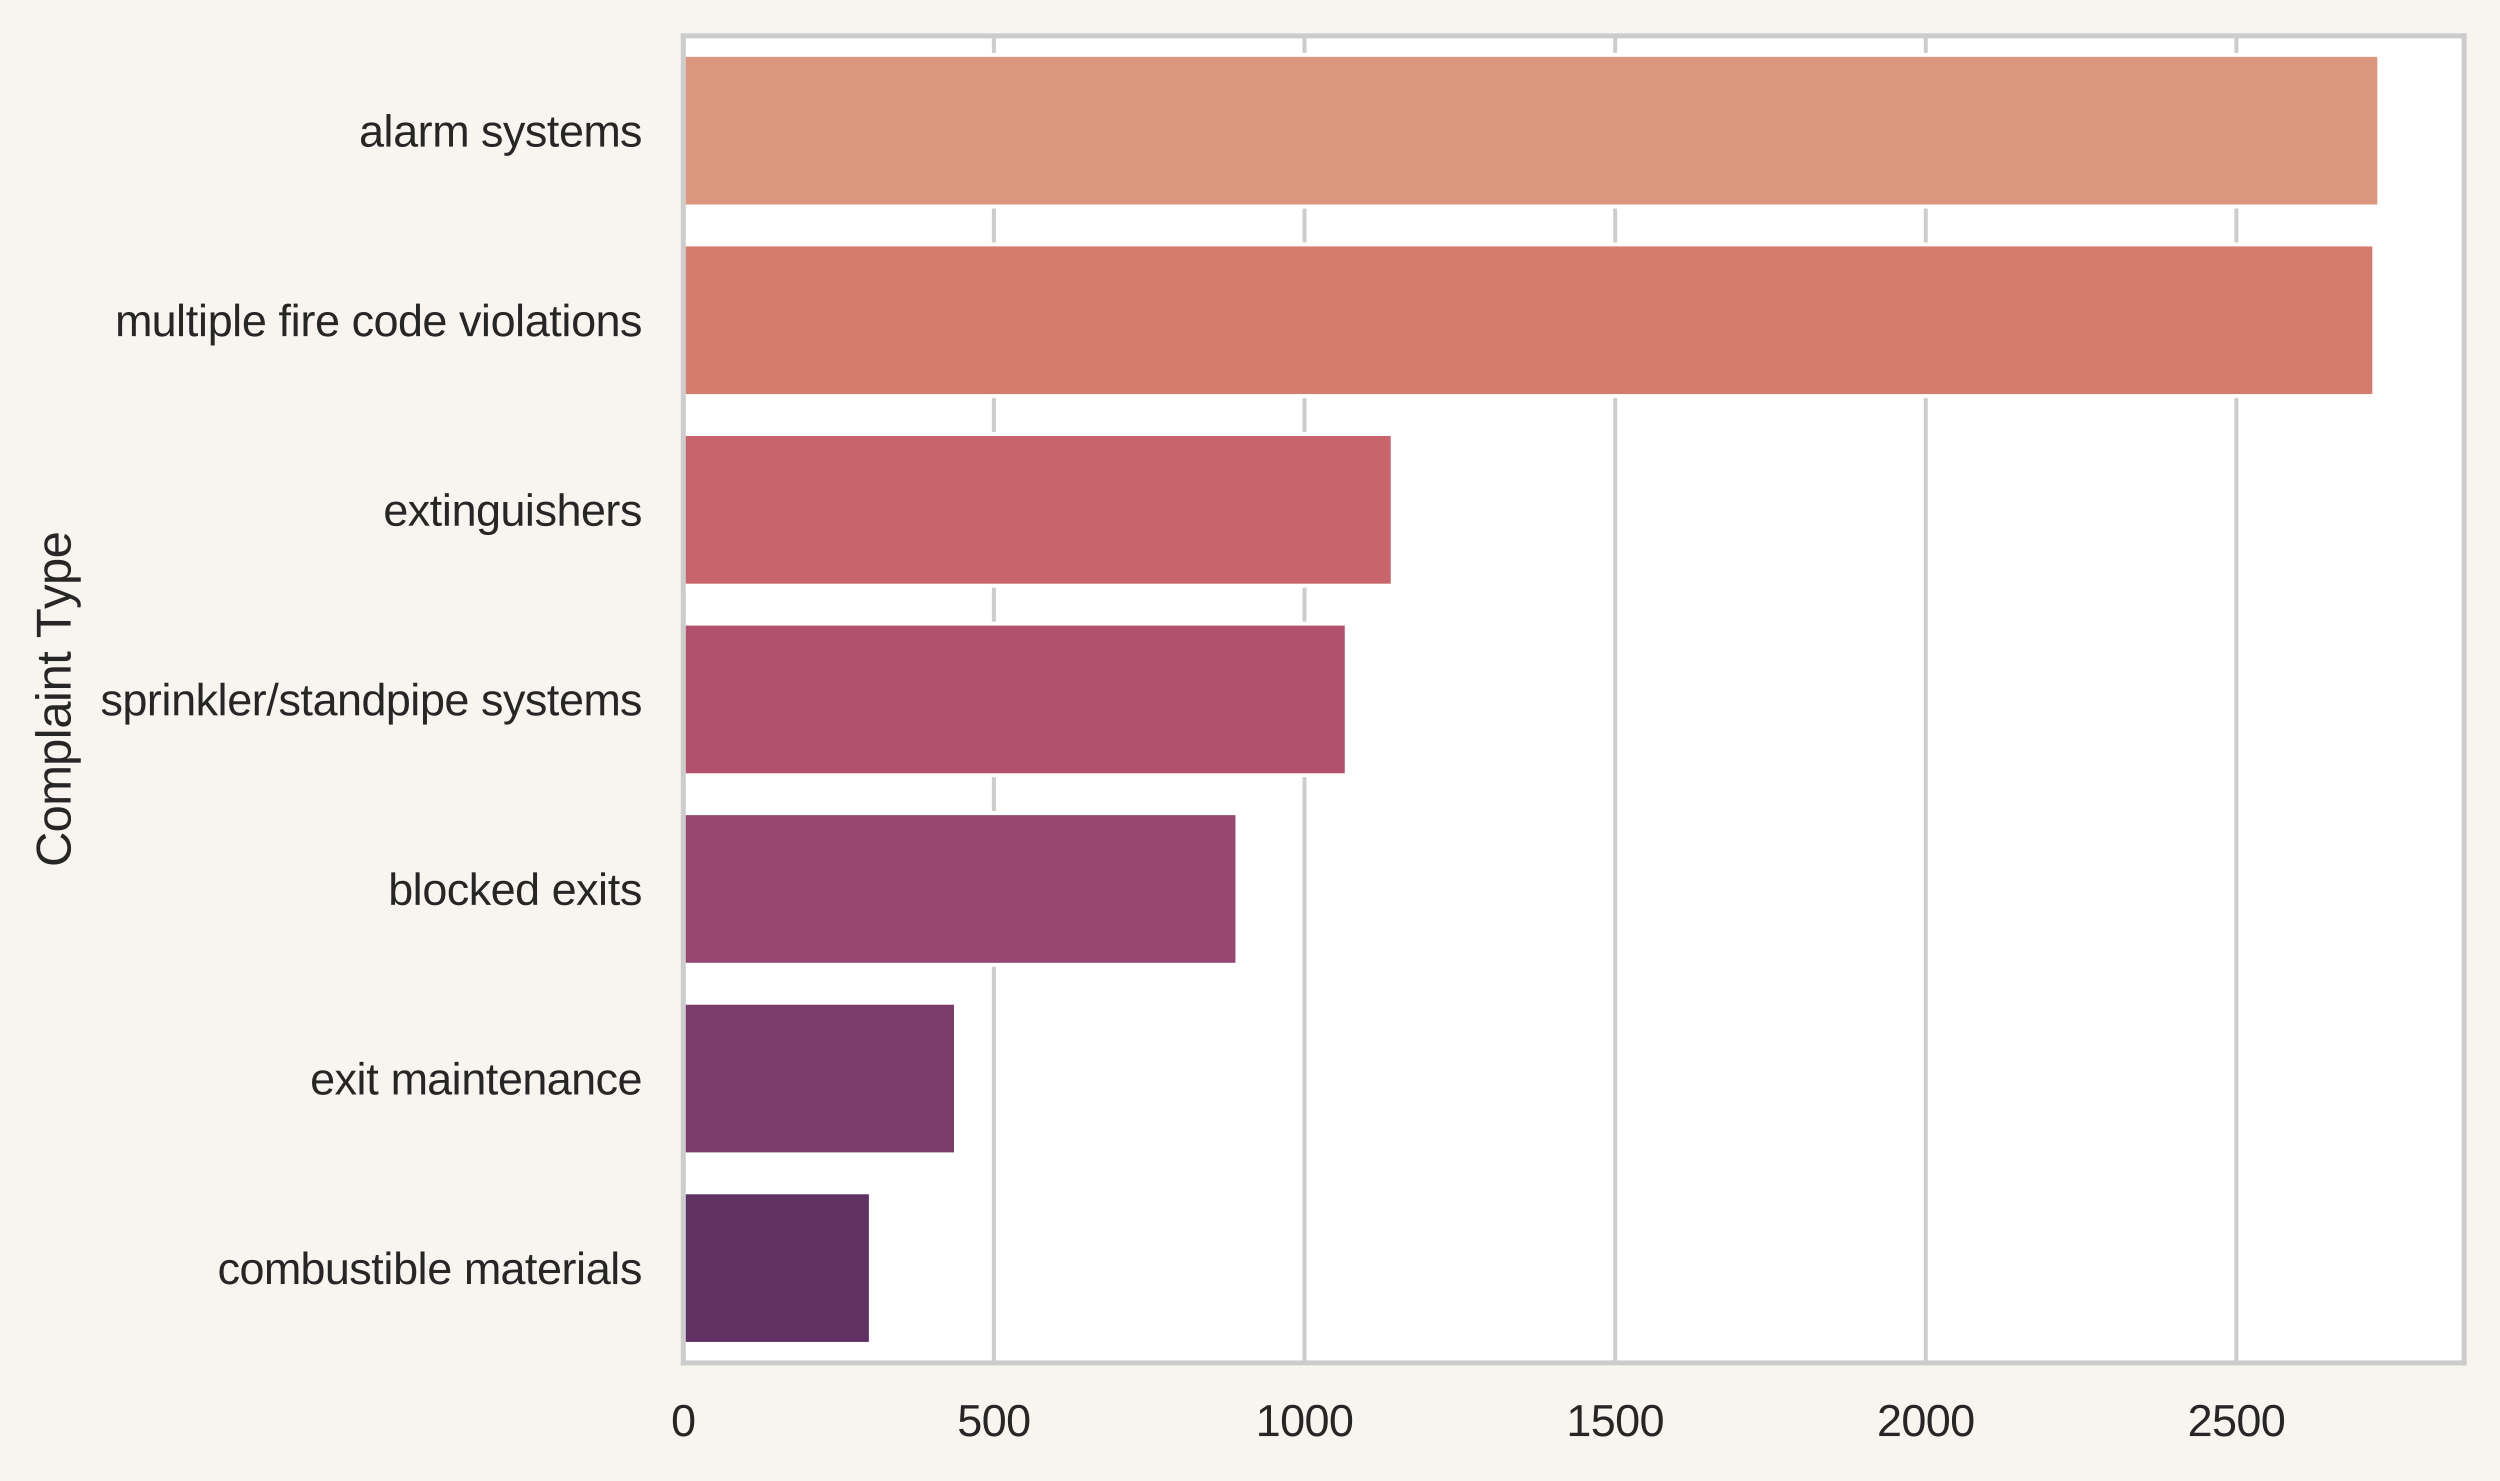 <?xml version="1.0" encoding="utf-8" standalone="no"?>
<!DOCTYPE svg PUBLIC "-//W3C//DTD SVG 1.1//EN"
  "http://www.w3.org/Graphics/SVG/1.1/DTD/svg11.dtd">
<svg xmlns:xlink="http://www.w3.org/1999/xlink" width="501.34pt" height="297.015pt" viewBox="0 0 501.34 297.015" xmlns="http://www.w3.org/2000/svg" version="1.1">
 <defs>
  <style type="text/css">*{stroke-linejoin: round; stroke-linecap: butt}</style>
 </defs>
 <g id="figure_1">
  <g id="patch_1">
   <path d="M 0 297.015 
L 501.34 297.015 
L 501.34 0 
L 0 0 
z
" style="fill: #f8f5f0"/>
  </g>
  <g id="axes_1">
   <g id="patch_2">
    <path d="M 137.02 273.312 
L 494.14 273.312 
L 494.14 7.2 
L 137.02 7.2 
z
" style="fill: #ffffff"/>
   </g>
   <g id="matplotlib.axis_1">
    <g id="xtick_1">
     <g id="line2d_1">
      <path d="M 137.02 273.312 
L 137.02 7.2 
" clip-path="url(#pc7cd918993)" style="fill: none; stroke: #cccccc; stroke-width: 0.8; stroke-linecap: round"/>
     </g>
     <g id="text_1">
      <!-- 0 -->
      <g style="fill: #262626" transform="translate(134.574 287.989) scale(0.088 -0.088)">
       <defs>
        <path id="Arimo-30" d="M 3309 2203 
Q 3309 1100 2920 518 
Q 2531 -63 1772 -63 
Q 1013 -63 631 515 
Q 250 1094 250 2203 
Q 250 3338 620 3903 
Q 991 4469 1791 4469 
Q 2569 4469 2939 3897 
Q 3309 3325 3309 2203 
z
M 2738 2203 
Q 2738 3156 2517 3584 
Q 2297 4013 1791 4013 
Q 1272 4013 1045 3591 
Q 819 3169 819 2203 
Q 819 1266 1048 831 
Q 1278 397 1778 397 
Q 2275 397 2506 840 
Q 2738 1284 2738 2203 
z
" transform="scale(0.016)"/>
       </defs>
       <use xlink:href="#Arimo-30"/>
      </g>
     </g>
    </g>
    <g id="xtick_2">
     <g id="line2d_2">
      <path d="M 199.312 273.312 
L 199.312 7.2 
" clip-path="url(#pc7cd918993)" style="fill: none; stroke: #cccccc; stroke-width: 0.8; stroke-linecap: round"/>
     </g>
     <g id="text_2">
      <!-- 500 -->
      <g style="fill: #262626" transform="translate(191.972 287.989) scale(0.088 -0.088)">
       <defs>
        <path id="Arimo-35" d="M 3291 1434 
Q 3291 738 2877 337 
Q 2463 -63 1728 -63 
Q 1113 -63 734 206 
Q 356 475 256 984 
L 825 1050 
Q 1003 397 1741 397 
Q 2194 397 2450 670 
Q 2706 944 2706 1422 
Q 2706 1838 2448 2094 
Q 2191 2350 1753 2350 
Q 1525 2350 1328 2278 
Q 1131 2206 934 2034 
L 384 2034 
L 531 4403 
L 3034 4403 
L 3034 3925 
L 1044 3925 
L 959 2528 
Q 1325 2809 1869 2809 
Q 2519 2809 2905 2428 
Q 3291 2047 3291 1434 
z
" transform="scale(0.016)"/>
       </defs>
       <use xlink:href="#Arimo-35"/>
       <use xlink:href="#Arimo-30" x="55.615"/>
       <use xlink:href="#Arimo-30" x="111.23"/>
      </g>
     </g>
    </g>
    <g id="xtick_3">
     <g id="line2d_3">
      <path d="M 261.604 273.312 
L 261.604 7.2 
" clip-path="url(#pc7cd918993)" style="fill: none; stroke: #cccccc; stroke-width: 0.8; stroke-linecap: round"/>
     </g>
     <g id="text_3">
      <!-- 1000 -->
      <g style="fill: #262626" transform="translate(251.817 287.989) scale(0.088 -0.088)">
       <defs>
        <path id="Arimo-31" d="M 488 0 
L 488 478 
L 1609 478 
L 1609 3866 
L 616 3156 
L 616 3688 
L 1656 4403 
L 2175 4403 
L 2175 478 
L 3247 478 
L 3247 0 
L 488 0 
z
" transform="scale(0.016)"/>
       </defs>
       <use xlink:href="#Arimo-31"/>
       <use xlink:href="#Arimo-30" x="55.615"/>
       <use xlink:href="#Arimo-30" x="111.23"/>
       <use xlink:href="#Arimo-30" x="166.846"/>
      </g>
     </g>
    </g>
    <g id="xtick_4">
     <g id="line2d_4">
      <path d="M 323.896 273.312 
L 323.896 7.2 
" clip-path="url(#pc7cd918993)" style="fill: none; stroke: #cccccc; stroke-width: 0.8; stroke-linecap: round"/>
     </g>
     <g id="text_4">
      <!-- 1500 -->
      <g style="fill: #262626" transform="translate(314.109 287.989) scale(0.088 -0.088)">
       <use xlink:href="#Arimo-31"/>
       <use xlink:href="#Arimo-35" x="55.615"/>
       <use xlink:href="#Arimo-30" x="111.23"/>
       <use xlink:href="#Arimo-30" x="166.846"/>
      </g>
     </g>
    </g>
    <g id="xtick_5">
     <g id="line2d_5">
      <path d="M 386.188 273.312 
L 386.188 7.2 
" clip-path="url(#pc7cd918993)" style="fill: none; stroke: #cccccc; stroke-width: 0.8; stroke-linecap: round"/>
     </g>
     <g id="text_5">
      <!-- 2000 -->
      <g style="fill: #262626" transform="translate(376.401 287.989) scale(0.088 -0.088)">
       <defs>
        <path id="Arimo-32" d="M 322 0 
L 322 397 
Q 481 763 711 1042 
Q 941 1322 1194 1548 
Q 1447 1775 1695 1969 
Q 1944 2163 2144 2356 
Q 2344 2550 2467 2762 
Q 2591 2975 2591 3244 
Q 2591 3606 2378 3806 
Q 2166 4006 1788 4006 
Q 1428 4006 1195 3811 
Q 963 3616 922 3263 
L 347 3316 
Q 409 3844 795 4156 
Q 1181 4469 1788 4469 
Q 2453 4469 2811 4155 
Q 3169 3841 3169 3263 
Q 3169 3006 3051 2753 
Q 2934 2500 2703 2247 
Q 2472 1994 1819 1463 
Q 1459 1169 1246 933 
Q 1034 697 941 478 
L 3238 478 
L 3238 0 
L 322 0 
z
" transform="scale(0.016)"/>
       </defs>
       <use xlink:href="#Arimo-32"/>
       <use xlink:href="#Arimo-30" x="55.615"/>
       <use xlink:href="#Arimo-30" x="111.23"/>
       <use xlink:href="#Arimo-30" x="166.846"/>
      </g>
     </g>
    </g>
    <g id="xtick_6">
     <g id="line2d_6">
      <path d="M 448.48 273.312 
L 448.48 7.2 
" clip-path="url(#pc7cd918993)" style="fill: none; stroke: #cccccc; stroke-width: 0.8; stroke-linecap: round"/>
     </g>
     <g id="text_6">
      <!-- 2500 -->
      <g style="fill: #262626" transform="translate(438.693 287.989) scale(0.088 -0.088)">
       <use xlink:href="#Arimo-32"/>
       <use xlink:href="#Arimo-35" x="55.615"/>
       <use xlink:href="#Arimo-30" x="111.23"/>
       <use xlink:href="#Arimo-30" x="166.846"/>
      </g>
     </g>
    </g>
   </g>
   <g id="matplotlib.axis_2">
    <g id="ytick_1">
     <g id="text_7">
      <!-- alarm systems -->
      <g style="fill: #262626" transform="translate(72.004 29.397) scale(0.088 -0.088)">
       <defs>
        <path id="Arimo-61" d="M 1294 -63 
Q 784 -63 528 206 
Q 272 475 272 944 
Q 272 1469 617 1750 
Q 963 2031 1731 2050 
L 2491 2063 
L 2491 2247 
Q 2491 2659 2316 2837 
Q 2141 3016 1766 3016 
Q 1388 3016 1216 2887 
Q 1044 2759 1009 2478 
L 422 2531 
Q 566 3444 1778 3444 
Q 2416 3444 2737 3151 
Q 3059 2859 3059 2306 
L 3059 850 
Q 3059 600 3125 473 
Q 3191 347 3375 347 
Q 3456 347 3559 369 
L 3559 19 
Q 3347 -31 3125 -31 
Q 2813 -31 2670 133 
Q 2528 297 2509 647 
L 2491 647 
Q 2275 259 1989 98 
Q 1703 -63 1294 -63 
z
M 1422 359 
Q 1731 359 1972 500 
Q 2213 641 2352 886 
Q 2491 1131 2491 1391 
L 2491 1669 
L 1875 1656 
Q 1478 1650 1273 1575 
Q 1069 1500 959 1344 
Q 850 1188 850 934 
Q 850 659 998 509 
Q 1147 359 1422 359 
z
" transform="scale(0.016)"/>
        <path id="Arimo-6c" d="M 431 0 
L 431 4638 
L 994 4638 
L 994 0 
L 431 0 
z
" transform="scale(0.016)"/>
        <path id="Arimo-72" d="M 444 0 
L 444 2594 
Q 444 2950 425 3381 
L 956 3381 
Q 981 2806 981 2691 
L 994 2691 
Q 1128 3125 1303 3284 
Q 1478 3444 1797 3444 
Q 1909 3444 2025 3413 
L 2025 2897 
Q 1913 2928 1725 2928 
Q 1375 2928 1190 2626 
Q 1006 2325 1006 1763 
L 1006 0 
L 444 0 
z
" transform="scale(0.016)"/>
        <path id="Arimo-6d" d="M 2400 0 
L 2400 2144 
Q 2400 2634 2265 2821 
Q 2131 3009 1781 3009 
Q 1422 3009 1212 2734 
Q 1003 2459 1003 1959 
L 1003 0 
L 444 0 
L 444 2659 
Q 444 3250 425 3381 
L 956 3381 
Q 959 3366 962 3297 
Q 966 3228 970 3139 
Q 975 3050 981 2803 
L 991 2803 
Q 1172 3163 1406 3303 
Q 1641 3444 1978 3444 
Q 2363 3444 2586 3291 
Q 2809 3138 2897 2803 
L 2906 2803 
Q 3081 3144 3329 3294 
Q 3578 3444 3931 3444 
Q 4444 3444 4676 3166 
Q 4909 2888 4909 2253 
L 4909 0 
L 4353 0 
L 4353 2144 
Q 4353 2634 4218 2821 
Q 4084 3009 3734 3009 
Q 3366 3009 3161 2736 
Q 2956 2463 2956 1959 
L 2956 0 
L 2400 0 
z
" transform="scale(0.016)"/>
        <path id="Arimo-20" transform="scale(0.016)"/>
        <path id="Arimo-73" d="M 2969 934 
Q 2969 456 2608 196 
Q 2247 -63 1597 -63 
Q 966 -63 623 145 
Q 281 353 178 794 
L 675 891 
Q 747 619 972 492 
Q 1197 366 1597 366 
Q 2025 366 2223 497 
Q 2422 628 2422 891 
Q 2422 1091 2284 1216 
Q 2147 1341 1841 1422 
L 1438 1528 
Q 953 1653 748 1773 
Q 544 1894 428 2066 
Q 313 2238 313 2488 
Q 313 2950 642 3192 
Q 972 3434 1603 3434 
Q 2163 3434 2492 3237 
Q 2822 3041 2909 2606 
L 2403 2544 
Q 2356 2769 2151 2889 
Q 1947 3009 1603 3009 
Q 1222 3009 1040 2893 
Q 859 2778 859 2544 
Q 859 2400 934 2306 
Q 1009 2213 1156 2147 
Q 1303 2081 1775 1966 
Q 2222 1853 2419 1758 
Q 2616 1663 2730 1547 
Q 2844 1431 2906 1279 
Q 2969 1128 2969 934 
z
" transform="scale(0.016)"/>
        <path id="Arimo-79" d="M 597 -1328 
Q 366 -1328 209 -1294 
L 209 -872 
Q 328 -891 472 -891 
Q 997 -891 1303 -119 
L 1356 16 
L 16 3381 
L 616 3381 
L 1328 1513 
Q 1344 1469 1366 1408 
Q 1388 1347 1506 1000 
Q 1625 653 1634 613 
L 1853 1228 
L 2594 3381 
L 3188 3381 
L 1888 0 
Q 1678 -541 1497 -805 
Q 1316 -1069 1095 -1198 
Q 875 -1328 597 -1328 
z
" transform="scale(0.016)"/>
        <path id="Arimo-74" d="M 1731 25 
Q 1453 -50 1163 -50 
Q 488 -50 488 716 
L 488 2972 
L 97 2972 
L 97 3381 
L 509 3381 
L 675 4138 
L 1050 4138 
L 1050 3381 
L 1675 3381 
L 1675 2972 
L 1050 2972 
L 1050 838 
Q 1050 594 1129 495 
Q 1209 397 1406 397 
Q 1519 397 1731 441 
L 1731 25 
z
" transform="scale(0.016)"/>
        <path id="Arimo-65" d="M 863 1572 
Q 863 991 1103 675 
Q 1344 359 1806 359 
Q 2172 359 2392 506 
Q 2613 653 2691 878 
L 3184 738 
Q 2881 -63 1806 -63 
Q 1056 -63 664 384 
Q 272 831 272 1713 
Q 272 2550 664 2997 
Q 1056 3444 1784 3444 
Q 3275 3444 3275 1647 
L 3275 1572 
L 863 1572 
z
M 2694 2003 
Q 2647 2538 2422 2783 
Q 2197 3028 1775 3028 
Q 1366 3028 1127 2754 
Q 888 2481 869 2003 
L 2694 2003 
z
" transform="scale(0.016)"/>
       </defs>
       <use xlink:href="#Arimo-61"/>
       <use xlink:href="#Arimo-6c" x="55.615"/>
       <use xlink:href="#Arimo-61" x="77.832"/>
       <use xlink:href="#Arimo-72" x="133.447"/>
       <use xlink:href="#Arimo-6d" x="166.748"/>
       <use xlink:href="#Arimo-20" x="250.049"/>
       <use xlink:href="#Arimo-73" x="277.832"/>
       <use xlink:href="#Arimo-79" x="327.832"/>
       <use xlink:href="#Arimo-73" x="377.832"/>
       <use xlink:href="#Arimo-74" x="427.832"/>
       <use xlink:href="#Arimo-65" x="455.615"/>
       <use xlink:href="#Arimo-6d" x="511.23"/>
       <use xlink:href="#Arimo-73" x="594.531"/>
      </g>
     </g>
    </g>
    <g id="ytick_2">
     <g id="text_8">
      <!-- multiple fire code violations -->
      <g style="fill: #262626" transform="translate(23.075 67.413) scale(0.088 -0.088)">
       <defs>
        <path id="Arimo-75" d="M 981 3381 
L 981 1238 
Q 981 903 1047 718 
Q 1113 534 1256 453 
Q 1400 372 1678 372 
Q 2084 372 2318 650 
Q 2553 928 2553 1422 
L 2553 3381 
L 3116 3381 
L 3116 722 
Q 3116 131 3134 0 
L 2603 0 
Q 2600 16 2597 84 
Q 2594 153 2589 242 
Q 2584 331 2578 578 
L 2569 578 
Q 2375 228 2120 82 
Q 1866 -63 1488 -63 
Q 931 -63 673 214 
Q 416 491 416 1128 
L 416 3381 
L 981 3381 
z
" transform="scale(0.016)"/>
        <path id="Arimo-69" d="M 428 0 
L 428 3381 
L 991 3381 
L 991 0 
L 428 0 
z
M 428 4100 
L 428 4638 
L 991 4638 
L 991 4100 
L 428 4100 
z
" transform="scale(0.016)"/>
        <path id="Arimo-70" d="M 3291 1706 
Q 3291 -63 2047 -63 
Q 1266 -63 997 525 
L 981 525 
Q 994 500 994 -6 
L 994 -1328 
L 431 -1328 
L 431 2691 
Q 431 3213 413 3381 
L 956 3381 
Q 959 3369 965 3292 
Q 972 3216 980 3056 
Q 988 2897 988 2838 
L 1000 2838 
Q 1150 3150 1397 3295 
Q 1644 3441 2047 3441 
Q 2672 3441 2981 3022 
Q 3291 2603 3291 1706 
z
M 2700 1694 
Q 2700 2400 2509 2703 
Q 2319 3006 1903 3006 
Q 1569 3006 1380 2865 
Q 1191 2725 1092 2426 
Q 994 2128 994 1650 
Q 994 984 1206 668 
Q 1419 353 1897 353 
Q 2316 353 2508 661 
Q 2700 969 2700 1694 
z
" transform="scale(0.016)"/>
        <path id="Arimo-66" d="M 1128 2972 
L 1128 0 
L 566 0 
L 566 2972 
L 91 2972 
L 91 3381 
L 566 3381 
L 566 3763 
Q 566 4225 769 4428 
Q 972 4631 1391 4631 
Q 1625 4631 1788 4594 
L 1788 4166 
Q 1647 4191 1538 4191 
Q 1322 4191 1225 4081 
Q 1128 3972 1128 3684 
L 1128 3381 
L 1788 3381 
L 1788 2972 
L 1128 2972 
z
" transform="scale(0.016)"/>
        <path id="Arimo-63" d="M 859 1706 
Q 859 1031 1071 706 
Q 1284 381 1713 381 
Q 2013 381 2214 543 
Q 2416 706 2463 1044 
L 3031 1006 
Q 2966 519 2616 228 
Q 2266 -63 1728 -63 
Q 1019 -63 645 385 
Q 272 834 272 1694 
Q 272 2547 647 2995 
Q 1022 3444 1722 3444 
Q 2241 3444 2583 3175 
Q 2925 2906 3013 2434 
L 2434 2391 
Q 2391 2672 2212 2837 
Q 2034 3003 1706 3003 
Q 1259 3003 1059 2706 
Q 859 2409 859 1706 
z
" transform="scale(0.016)"/>
        <path id="Arimo-6f" d="M 3291 1694 
Q 3291 806 2900 371 
Q 2509 -63 1766 -63 
Q 1025 -63 647 389 
Q 269 841 269 1694 
Q 269 3444 1784 3444 
Q 2559 3444 2925 3017 
Q 3291 2591 3291 1694 
z
M 2700 1694 
Q 2700 2394 2492 2711 
Q 2284 3028 1794 3028 
Q 1300 3028 1079 2704 
Q 859 2381 859 1694 
Q 859 1025 1076 689 
Q 1294 353 1759 353 
Q 2266 353 2483 678 
Q 2700 1003 2700 1694 
z
" transform="scale(0.016)"/>
        <path id="Arimo-64" d="M 2566 544 
Q 2409 219 2151 78 
Q 1894 -63 1513 -63 
Q 872 -63 570 368 
Q 269 800 269 1675 
Q 269 3444 1513 3444 
Q 1897 3444 2153 3303 
Q 2409 3163 2566 2856 
L 2572 2856 
L 2566 3234 
L 2566 4638 
L 3128 4638 
L 3128 697 
Q 3128 169 3147 0 
L 2609 0 
Q 2600 50 2589 231 
Q 2578 413 2578 544 
L 2566 544 
z
M 859 1694 
Q 859 984 1046 678 
Q 1234 372 1656 372 
Q 2134 372 2350 703 
Q 2566 1034 2566 1731 
Q 2566 2403 2350 2715 
Q 2134 3028 1663 3028 
Q 1238 3028 1048 2714 
Q 859 2400 859 1694 
z
" transform="scale(0.016)"/>
        <path id="Arimo-76" d="M 1916 0 
L 1250 0 
L 22 3381 
L 622 3381 
L 1366 1181 
Q 1406 1056 1581 441 
L 1691 806 
L 1813 1175 
L 2581 3381 
L 3178 3381 
L 1916 0 
z
" transform="scale(0.016)"/>
        <path id="Arimo-6e" d="M 2578 0 
L 2578 2144 
Q 2578 2478 2512 2662 
Q 2447 2847 2303 2928 
Q 2159 3009 1881 3009 
Q 1475 3009 1240 2731 
Q 1006 2453 1006 1959 
L 1006 0 
L 444 0 
L 444 2659 
Q 444 3250 425 3381 
L 956 3381 
Q 959 3366 962 3297 
Q 966 3228 970 3139 
Q 975 3050 981 2803 
L 991 2803 
Q 1184 3153 1439 3298 
Q 1694 3444 2072 3444 
Q 2628 3444 2886 3167 
Q 3144 2891 3144 2253 
L 3144 0 
L 2578 0 
z
" transform="scale(0.016)"/>
       </defs>
       <use xlink:href="#Arimo-6d"/>
       <use xlink:href="#Arimo-75" x="83.301"/>
       <use xlink:href="#Arimo-6c" x="138.916"/>
       <use xlink:href="#Arimo-74" x="161.133"/>
       <use xlink:href="#Arimo-69" x="188.916"/>
       <use xlink:href="#Arimo-70" x="211.133"/>
       <use xlink:href="#Arimo-6c" x="266.748"/>
       <use xlink:href="#Arimo-65" x="288.965"/>
       <use xlink:href="#Arimo-20" x="344.58"/>
       <use xlink:href="#Arimo-66" x="372.363"/>
       <use xlink:href="#Arimo-69" x="400.146"/>
       <use xlink:href="#Arimo-72" x="422.363"/>
       <use xlink:href="#Arimo-65" x="455.664"/>
       <use xlink:href="#Arimo-20" x="511.279"/>
       <use xlink:href="#Arimo-63" x="539.062"/>
       <use xlink:href="#Arimo-6f" x="589.062"/>
       <use xlink:href="#Arimo-64" x="644.678"/>
       <use xlink:href="#Arimo-65" x="700.293"/>
       <use xlink:href="#Arimo-20" x="755.908"/>
       <use xlink:href="#Arimo-76" x="783.691"/>
       <use xlink:href="#Arimo-69" x="833.691"/>
       <use xlink:href="#Arimo-6f" x="855.908"/>
       <use xlink:href="#Arimo-6c" x="911.523"/>
       <use xlink:href="#Arimo-61" x="933.74"/>
       <use xlink:href="#Arimo-74" x="989.355"/>
       <use xlink:href="#Arimo-69" x="1017.139"/>
       <use xlink:href="#Arimo-6f" x="1039.355"/>
       <use xlink:href="#Arimo-6e" x="1094.971"/>
       <use xlink:href="#Arimo-73" x="1150.586"/>
      </g>
     </g>
    </g>
    <g id="ytick_3">
     <g id="text_9">
      <!-- extinguishers -->
      <g style="fill: #262626" transform="translate(76.873 105.429) scale(0.088 -0.088)">
       <defs>
        <path id="Arimo-78" d="M 2503 0 
L 1594 1388 
L 678 0 
L 72 0 
L 1275 1738 
L 128 3381 
L 750 3381 
L 1594 2066 
L 2431 3381 
L 3059 3381 
L 1913 1744 
L 3131 0 
L 2503 0 
z
" transform="scale(0.016)"/>
        <path id="Arimo-67" d="M 1713 -1328 
Q 1159 -1328 831 -1111 
Q 503 -894 409 -494 
L 975 -413 
Q 1031 -647 1223 -773 
Q 1416 -900 1728 -900 
Q 2569 -900 2569 84 
L 2569 628 
L 2563 628 
Q 2403 303 2125 139 
Q 1847 -25 1475 -25 
Q 853 -25 561 387 
Q 269 800 269 1684 
Q 269 2581 583 3007 
Q 897 3434 1538 3434 
Q 1897 3434 2161 3270 
Q 2425 3106 2569 2803 
L 2575 2803 
Q 2575 2897 2587 3128 
Q 2600 3359 2613 3381 
L 3147 3381 
Q 3128 3213 3128 2681 
L 3128 97 
Q 3128 -1328 1713 -1328 
z
M 2569 1691 
Q 2569 2103 2456 2401 
Q 2344 2700 2139 2858 
Q 1934 3016 1675 3016 
Q 1244 3016 1047 2703 
Q 850 2391 850 1691 
Q 850 997 1034 694 
Q 1219 391 1666 391 
Q 1931 391 2137 547 
Q 2344 703 2456 995 
Q 2569 1288 2569 1691 
z
" transform="scale(0.016)"/>
        <path id="Arimo-68" d="M 991 2803 
Q 1172 3134 1426 3289 
Q 1681 3444 2072 3444 
Q 2622 3444 2883 3170 
Q 3144 2897 3144 2253 
L 3144 0 
L 2578 0 
L 2578 2144 
Q 2578 2500 2512 2673 
Q 2447 2847 2297 2928 
Q 2147 3009 1881 3009 
Q 1484 3009 1245 2734 
Q 1006 2459 1006 1994 
L 1006 0 
L 444 0 
L 444 4638 
L 1006 4638 
L 1006 3431 
Q 1006 3241 995 3037 
Q 984 2834 981 2803 
L 991 2803 
z
" transform="scale(0.016)"/>
       </defs>
       <use xlink:href="#Arimo-65"/>
       <use xlink:href="#Arimo-78" x="55.615"/>
       <use xlink:href="#Arimo-74" x="105.615"/>
       <use xlink:href="#Arimo-69" x="133.398"/>
       <use xlink:href="#Arimo-6e" x="155.615"/>
       <use xlink:href="#Arimo-67" x="211.23"/>
       <use xlink:href="#Arimo-75" x="266.846"/>
       <use xlink:href="#Arimo-69" x="322.461"/>
       <use xlink:href="#Arimo-73" x="344.678"/>
       <use xlink:href="#Arimo-68" x="394.678"/>
       <use xlink:href="#Arimo-65" x="450.293"/>
       <use xlink:href="#Arimo-72" x="505.908"/>
       <use xlink:href="#Arimo-73" x="539.209"/>
      </g>
     </g>
    </g>
    <g id="ytick_4">
     <g id="text_10">
      <!-- sprinkler/standpipe systems -->
      <g style="fill: #262626" transform="translate(20.149 143.445) scale(0.088 -0.088)">
       <defs>
        <path id="Arimo-6b" d="M 2550 0 
L 1406 1544 
L 994 1203 
L 994 0 
L 431 0 
L 431 4638 
L 994 4638 
L 994 1741 
L 2478 3381 
L 3138 3381 
L 1766 1928 
L 3209 0 
L 2550 0 
z
" transform="scale(0.016)"/>
        <path id="Arimo-2f" d="M 0 -63 
L 1284 4638 
L 1778 4638 
L 506 -63 
L 0 -63 
z
" transform="scale(0.016)"/>
       </defs>
       <use xlink:href="#Arimo-73"/>
       <use xlink:href="#Arimo-70" x="50"/>
       <use xlink:href="#Arimo-72" x="105.615"/>
       <use xlink:href="#Arimo-69" x="138.916"/>
       <use xlink:href="#Arimo-6e" x="161.133"/>
       <use xlink:href="#Arimo-6b" x="216.748"/>
       <use xlink:href="#Arimo-6c" x="266.748"/>
       <use xlink:href="#Arimo-65" x="288.965"/>
       <use xlink:href="#Arimo-72" x="344.58"/>
       <use xlink:href="#Arimo-2f" x="377.881"/>
       <use xlink:href="#Arimo-73" x="405.664"/>
       <use xlink:href="#Arimo-74" x="455.664"/>
       <use xlink:href="#Arimo-61" x="483.447"/>
       <use xlink:href="#Arimo-6e" x="539.062"/>
       <use xlink:href="#Arimo-64" x="594.678"/>
       <use xlink:href="#Arimo-70" x="650.293"/>
       <use xlink:href="#Arimo-69" x="705.908"/>
       <use xlink:href="#Arimo-70" x="728.125"/>
       <use xlink:href="#Arimo-65" x="783.74"/>
       <use xlink:href="#Arimo-20" x="839.355"/>
       <use xlink:href="#Arimo-73" x="867.139"/>
       <use xlink:href="#Arimo-79" x="917.139"/>
       <use xlink:href="#Arimo-73" x="967.139"/>
       <use xlink:href="#Arimo-74" x="1017.139"/>
       <use xlink:href="#Arimo-65" x="1044.922"/>
       <use xlink:href="#Arimo-6d" x="1100.537"/>
       <use xlink:href="#Arimo-73" x="1183.838"/>
      </g>
     </g>
    </g>
    <g id="ytick_5">
     <g id="text_11">
      <!-- blocked exits -->
      <g style="fill: #262626" transform="translate(77.852 181.461) scale(0.088 -0.088)">
       <defs>
        <path id="Arimo-62" d="M 3291 1706 
Q 3291 -63 2047 -63 
Q 1663 -63 1408 76 
Q 1153 216 994 525 
L 988 525 
Q 988 428 975 229 
Q 963 31 956 0 
L 413 0 
Q 431 169 431 697 
L 431 4638 
L 994 4638 
L 994 3316 
Q 994 3113 981 2838 
L 994 2838 
Q 1150 3163 1408 3303 
Q 1666 3444 2047 3444 
Q 2688 3444 2989 3012 
Q 3291 2581 3291 1706 
z
M 2700 1688 
Q 2700 2397 2512 2703 
Q 2325 3009 1903 3009 
Q 1428 3009 1211 2684 
Q 994 2359 994 1653 
Q 994 988 1206 670 
Q 1419 353 1897 353 
Q 2322 353 2511 667 
Q 2700 981 2700 1688 
z
" transform="scale(0.016)"/>
       </defs>
       <use xlink:href="#Arimo-62"/>
       <use xlink:href="#Arimo-6c" x="55.615"/>
       <use xlink:href="#Arimo-6f" x="77.832"/>
       <use xlink:href="#Arimo-63" x="133.447"/>
       <use xlink:href="#Arimo-6b" x="183.447"/>
       <use xlink:href="#Arimo-65" x="233.447"/>
       <use xlink:href="#Arimo-64" x="289.062"/>
       <use xlink:href="#Arimo-20" x="344.678"/>
       <use xlink:href="#Arimo-65" x="372.461"/>
       <use xlink:href="#Arimo-78" x="428.076"/>
       <use xlink:href="#Arimo-69" x="478.076"/>
       <use xlink:href="#Arimo-74" x="500.293"/>
       <use xlink:href="#Arimo-73" x="528.076"/>
      </g>
     </g>
    </g>
    <g id="ytick_6">
     <g id="text_12">
      <!-- exit maintenance -->
      <g style="fill: #262626" transform="translate(62.197 219.477) scale(0.088 -0.088)">
       <use xlink:href="#Arimo-65"/>
       <use xlink:href="#Arimo-78" x="55.615"/>
       <use xlink:href="#Arimo-69" x="105.615"/>
       <use xlink:href="#Arimo-74" x="127.832"/>
       <use xlink:href="#Arimo-20" x="155.615"/>
       <use xlink:href="#Arimo-6d" x="183.398"/>
       <use xlink:href="#Arimo-61" x="266.699"/>
       <use xlink:href="#Arimo-69" x="322.314"/>
       <use xlink:href="#Arimo-6e" x="344.531"/>
       <use xlink:href="#Arimo-74" x="400.146"/>
       <use xlink:href="#Arimo-65" x="427.93"/>
       <use xlink:href="#Arimo-6e" x="483.545"/>
       <use xlink:href="#Arimo-61" x="539.16"/>
       <use xlink:href="#Arimo-6e" x="594.775"/>
       <use xlink:href="#Arimo-63" x="650.391"/>
       <use xlink:href="#Arimo-65" x="700.391"/>
      </g>
     </g>
    </g>
    <g id="ytick_7">
     <g id="text_13">
      <!-- combustible materials -->
      <g style="fill: #262626" transform="translate(43.626 257.493) scale(0.088 -0.088)">
       <use xlink:href="#Arimo-63"/>
       <use xlink:href="#Arimo-6f" x="50"/>
       <use xlink:href="#Arimo-6d" x="105.615"/>
       <use xlink:href="#Arimo-62" x="188.916"/>
       <use xlink:href="#Arimo-75" x="244.531"/>
       <use xlink:href="#Arimo-73" x="300.146"/>
       <use xlink:href="#Arimo-74" x="350.146"/>
       <use xlink:href="#Arimo-69" x="377.93"/>
       <use xlink:href="#Arimo-62" x="400.146"/>
       <use xlink:href="#Arimo-6c" x="455.762"/>
       <use xlink:href="#Arimo-65" x="477.979"/>
       <use xlink:href="#Arimo-20" x="533.594"/>
       <use xlink:href="#Arimo-6d" x="561.377"/>
       <use xlink:href="#Arimo-61" x="644.678"/>
       <use xlink:href="#Arimo-74" x="700.293"/>
       <use xlink:href="#Arimo-65" x="728.076"/>
       <use xlink:href="#Arimo-72" x="783.691"/>
       <use xlink:href="#Arimo-69" x="816.992"/>
       <use xlink:href="#Arimo-61" x="839.209"/>
       <use xlink:href="#Arimo-6c" x="894.824"/>
       <use xlink:href="#Arimo-73" x="917.041"/>
      </g>
     </g>
    </g>
    <g id="text_14">
     <!-- Complaint Type -->
     <g style="fill: #262626" transform="translate(14.157 173.868) rotate(-90) scale(0.096 -0.096)">
      <defs>
       <path id="Arimo-43" d="M 2475 3981 
Q 1744 3981 1337 3511 
Q 931 3041 931 2222 
Q 931 1413 1354 920 
Q 1778 428 2500 428 
Q 3425 428 3891 1344 
L 4378 1100 
Q 4106 531 3614 234 
Q 3122 -63 2472 -63 
Q 1806 -63 1320 214 
Q 834 491 579 1005 
Q 325 1519 325 2222 
Q 325 3275 894 3872 
Q 1463 4469 2469 4469 
Q 3172 4469 3644 4194 
Q 4116 3919 4338 3378 
L 3772 3191 
Q 3619 3575 3280 3778 
Q 2941 3981 2475 3981 
z
" transform="scale(0.016)"/>
       <path id="Arimo-54" d="M 2250 3916 
L 2250 0 
L 1656 0 
L 1656 3916 
L 144 3916 
L 144 4403 
L 3763 4403 
L 3763 3916 
L 2250 3916 
z
" transform="scale(0.016)"/>
      </defs>
      <use xlink:href="#Arimo-43"/>
      <use xlink:href="#Arimo-6f" x="72.217"/>
      <use xlink:href="#Arimo-6d" x="127.832"/>
      <use xlink:href="#Arimo-70" x="211.133"/>
      <use xlink:href="#Arimo-6c" x="266.748"/>
      <use xlink:href="#Arimo-61" x="288.965"/>
      <use xlink:href="#Arimo-69" x="344.58"/>
      <use xlink:href="#Arimo-6e" x="366.797"/>
      <use xlink:href="#Arimo-74" x="422.412"/>
      <use xlink:href="#Arimo-20" x="450.195"/>
      <use xlink:href="#Arimo-54" x="477.979"/>
      <use xlink:href="#Arimo-79" x="539.062"/>
      <use xlink:href="#Arimo-70" x="589.062"/>
      <use xlink:href="#Arimo-65" x="644.678"/>
     </g>
    </g>
   </g>
   <g id="patch_3">
    <path d="M 137.02 11.002 
L 477.135 11.002 
L 477.135 41.414 
L 137.02 41.414 
z
" clip-path="url(#pc7cd918993)" style="fill: #da977d; stroke: #ffffff; stroke-width: 0.8; stroke-linejoin: miter"/>
   </g>
   <g id="patch_4">
    <path d="M 137.02 49.018 
L 476.138 49.018 
L 476.138 79.43 
L 137.02 79.43 
z
" clip-path="url(#pc7cd918993)" style="fill: #d47d6f; stroke: #ffffff; stroke-width: 0.8; stroke-linejoin: miter"/>
   </g>
   <g id="patch_5">
    <path d="M 137.02 87.034 
L 279.295 87.034 
L 279.295 117.446 
L 137.02 117.446 
z
" clip-path="url(#pc7cd918993)" style="fill: #c8646c; stroke: #ffffff; stroke-width: 0.8; stroke-linejoin: miter"/>
   </g>
   <g id="patch_6">
    <path d="M 137.02 125.05 
L 270.076 125.05 
L 270.076 155.462 
L 137.02 155.462 
z
" clip-path="url(#pc7cd918993)" style="fill: #b1516e; stroke: #ffffff; stroke-width: 0.8; stroke-linejoin: miter"/>
   </g>
   <g id="patch_7">
    <path d="M 137.02 163.066 
L 248.149 163.066 
L 248.149 193.478 
L 137.02 193.478 
z
" clip-path="url(#pc7cd918993)" style="fill: #96466f; stroke: #ffffff; stroke-width: 0.8; stroke-linejoin: miter"/>
   </g>
   <g id="patch_8">
    <path d="M 137.02 201.082 
L 191.713 201.082 
L 191.713 231.494 
L 137.02 231.494 
z
" clip-path="url(#pc7cd918993)" style="fill: #7b3b6b; stroke: #ffffff; stroke-width: 0.8; stroke-linejoin: miter"/>
   </g>
   <g id="patch_9">
    <path d="M 137.02 239.098 
L 174.645 239.098 
L 174.645 269.51 
L 137.02 269.51 
z
" clip-path="url(#pc7cd918993)" style="fill: #603263; stroke: #ffffff; stroke-width: 0.8; stroke-linejoin: miter"/>
   </g>
   <g id="line2d_7">
    <path clip-path="url(#pc7cd918993)" style="fill: none; stroke: #424242; stroke-width: 2.16; stroke-linecap: round"/>
   </g>
   <g id="line2d_8">
    <path clip-path="url(#pc7cd918993)" style="fill: none; stroke: #424242; stroke-width: 2.16; stroke-linecap: round"/>
   </g>
   <g id="line2d_9">
    <path clip-path="url(#pc7cd918993)" style="fill: none; stroke: #424242; stroke-width: 2.16; stroke-linecap: round"/>
   </g>
   <g id="line2d_10">
    <path clip-path="url(#pc7cd918993)" style="fill: none; stroke: #424242; stroke-width: 2.16; stroke-linecap: round"/>
   </g>
   <g id="line2d_11">
    <path clip-path="url(#pc7cd918993)" style="fill: none; stroke: #424242; stroke-width: 2.16; stroke-linecap: round"/>
   </g>
   <g id="line2d_12">
    <path clip-path="url(#pc7cd918993)" style="fill: none; stroke: #424242; stroke-width: 2.16; stroke-linecap: round"/>
   </g>
   <g id="line2d_13">
    <path clip-path="url(#pc7cd918993)" style="fill: none; stroke: #424242; stroke-width: 2.16; stroke-linecap: round"/>
   </g>
   <g id="patch_10">
    <path d="M 137.02 273.312 
L 137.02 7.2 
" style="fill: none; stroke: #cccccc; stroke-linejoin: miter; stroke-linecap: square"/>
   </g>
   <g id="patch_11">
    <path d="M 494.14 273.312 
L 494.14 7.2 
" style="fill: none; stroke: #cccccc; stroke-linejoin: miter; stroke-linecap: square"/>
   </g>
   <g id="patch_12">
    <path d="M 137.02 273.312 
L 494.14 273.312 
" style="fill: none; stroke: #cccccc; stroke-linejoin: miter; stroke-linecap: square"/>
   </g>
   <g id="patch_13">
    <path d="M 137.02 7.2 
L 494.14 7.2 
" style="fill: none; stroke: #cccccc; stroke-linejoin: miter; stroke-linecap: square"/>
   </g>
  </g>
 </g>
 <defs>
  <clipPath id="pc7cd918993">
   <rect x="137.02" y="7.2" width="357.12" height="266.112"/>
  </clipPath>
 </defs>
</svg>
